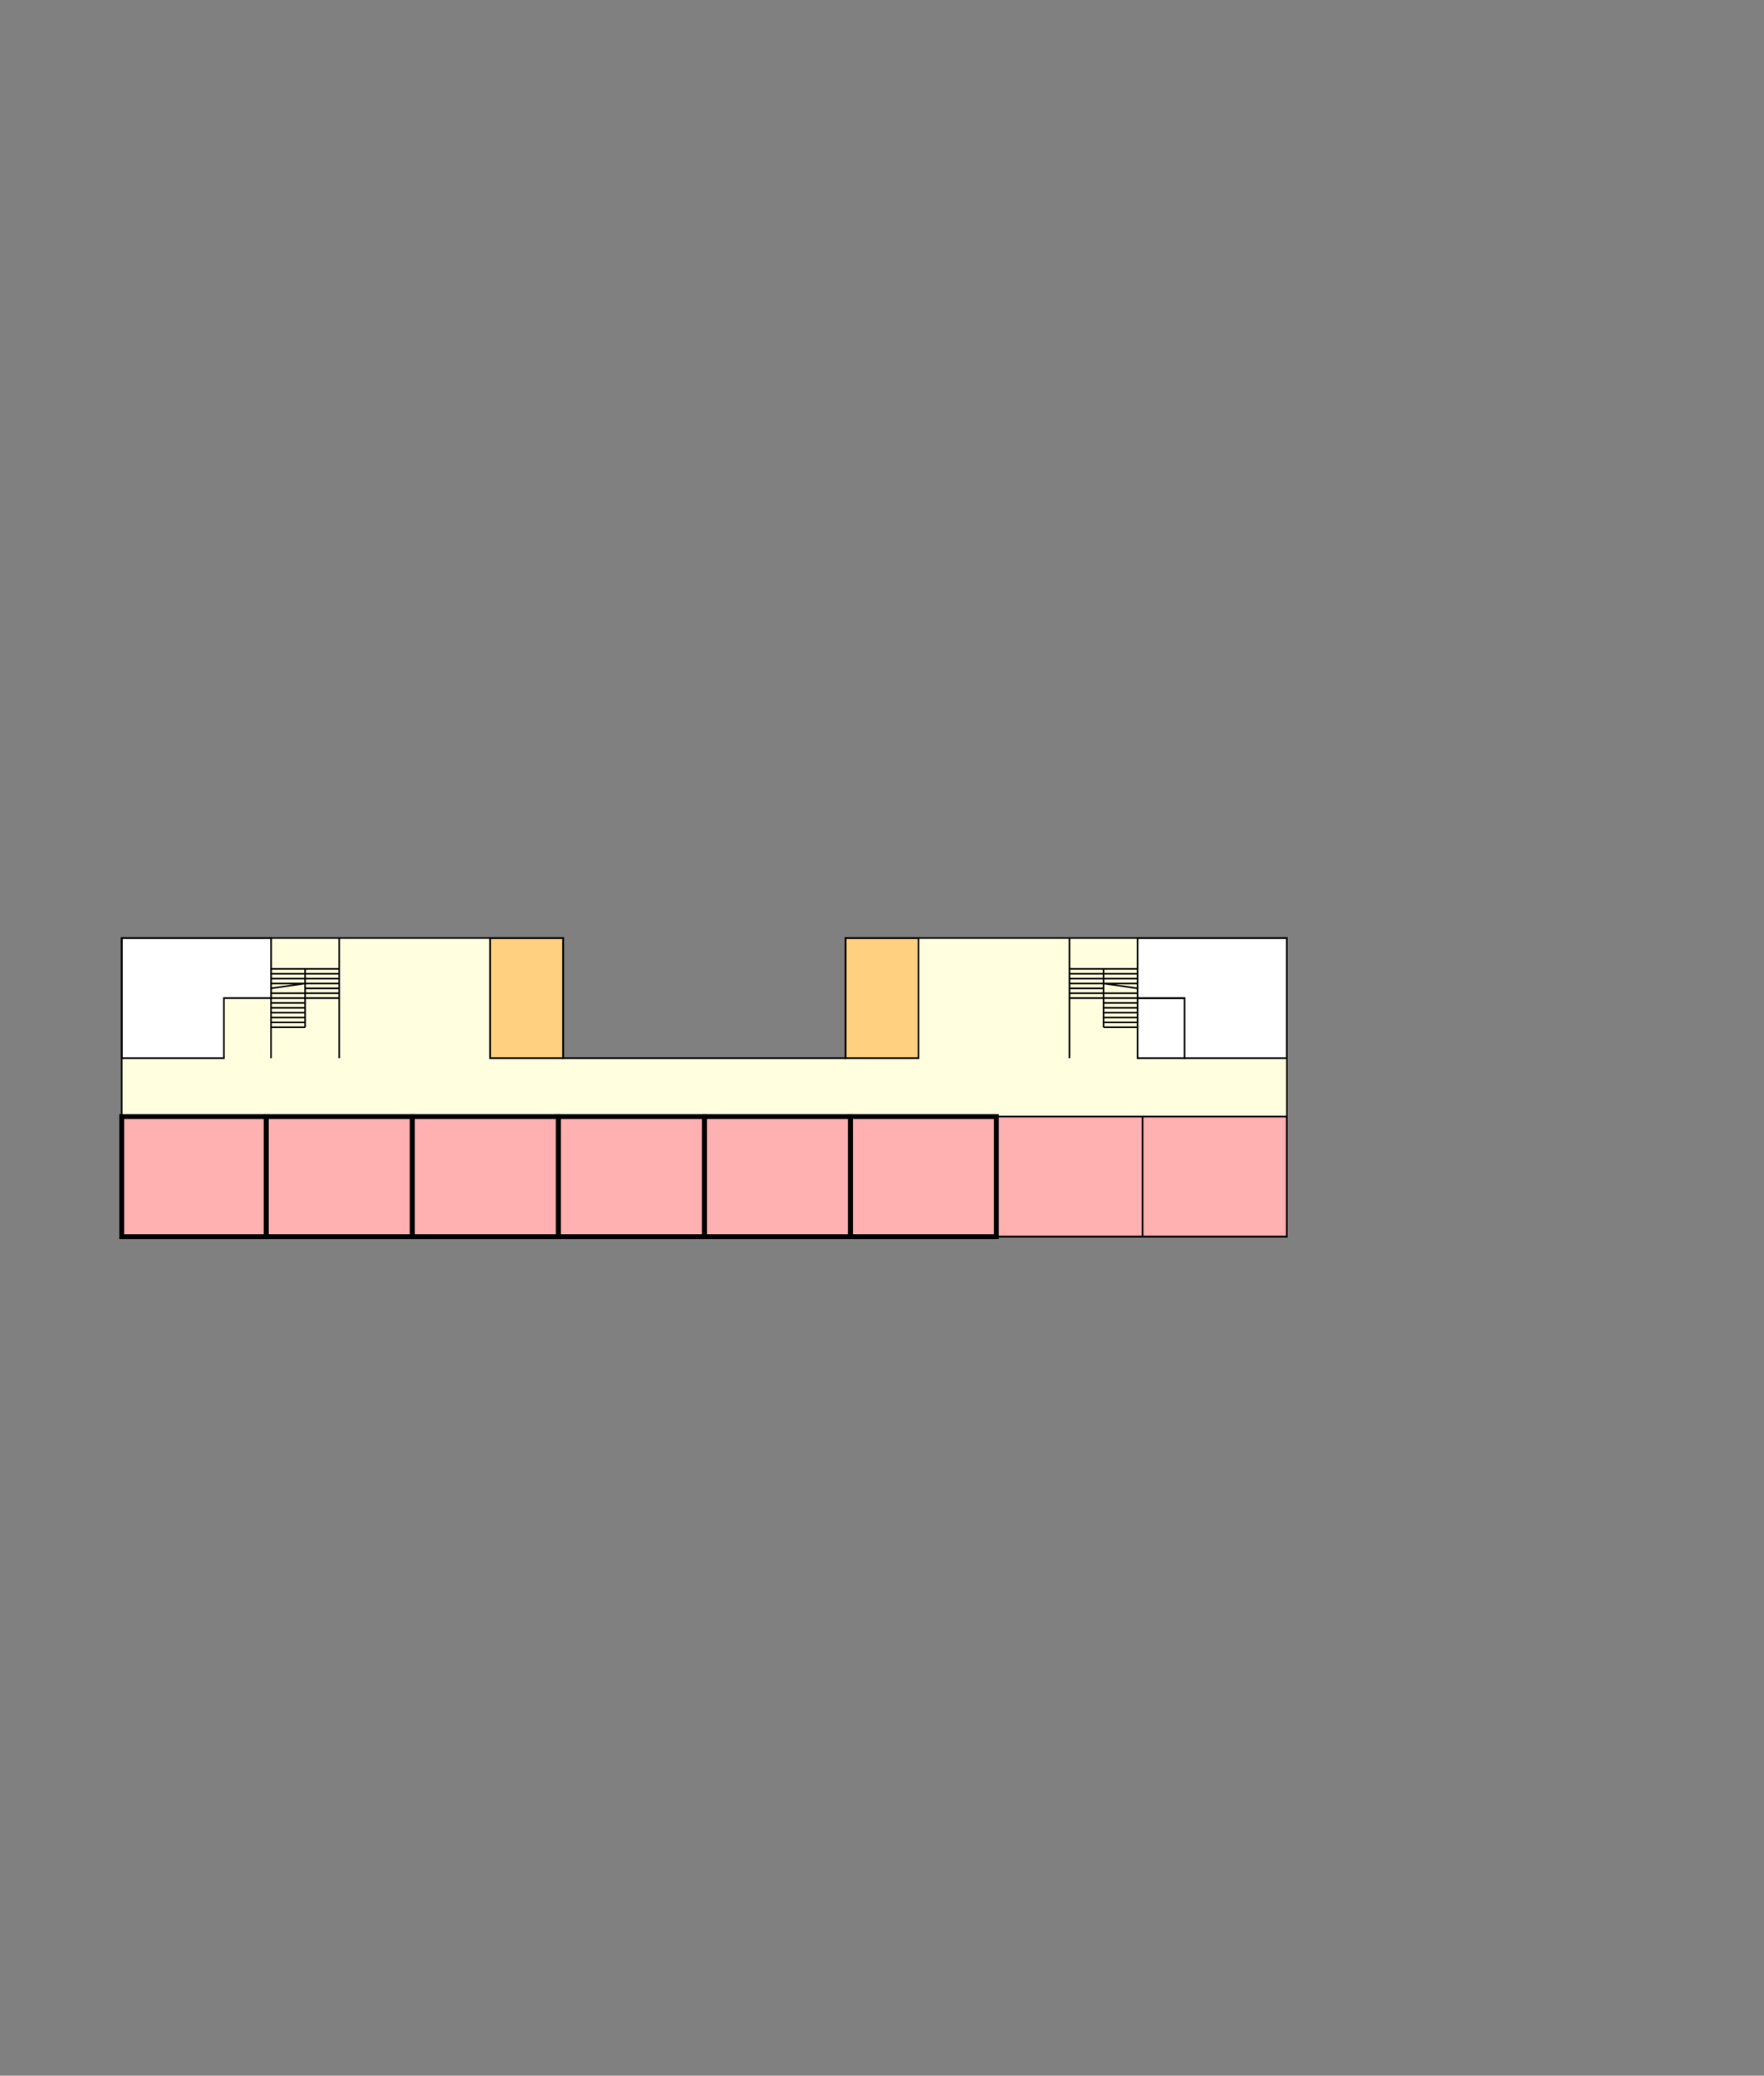 <?xml version="1.0" encoding="UTF-8" standalone="no"?>
<svg
   width="1087"
   height="1279"
   version="1.1"
   id="svg282"
   viewBox="0 0 1087 1279"
   xmlns="http://www.w3.org/2000/svg"
   xmlns:svg="http://www.w3.org/2000/svg">
  <rect x="0" y="0" width="1087" height="1279" fill="#808080" stroke="none"/>
  <defs
     id="defs1" />
  <!-- 1階 -->
  <g
     id="floor_5"
     style="display:inline">
    <g
       id="bg5">
      <!-- 5階 -->
      <path
         id="path254"
         d="M 75,578 V 762 H 344 524 793 V 578 H 521 v 74 H 347 v -74 z"
         style="fill:#ffffe0;fill-opacity:1;stroke:none" />
      <path
         fill="none"
         stroke="#000000"
         d="m 659,578 v 74 z m 42,0 v 74 z m -21,19 v 36 z m -21,0 h 42 z m 0,3 h 42 z m 0,3 h 42 z m 0,3 h 42 z m 0,3 h 21 z m 0,3 h 42 z m 0,3 h 42 z m 21,3 h 21 z m 0,3 h 21 z m 0,3 h 21 z m 0,3 h 21 z m 0,3 h 21 z m 0,3 h 21 z m 21,-24 -21,-3 z"
         id="____staircase51" />
      <path
         fill="none"
         stroke="#000000"
         d="m 167,578 v 74 z m 42,0 v 74 z m -21,19 v 36 z m -21,0 h 42 z m 0,3 h 42 z m 0,3 h 42 z m 0,3 h 42 z m 21,3 h 21 z m -21,3 h 42 z m 0,3 h 42 z m 0,3 h 21 z m 0,3 h 21 z m 0,3 h 21 z m 0,3 h 21 z m 0,3 h 21 z m 0,3 h 21 z m 0,-24 21,-3 z"
         id="____staircase52" />
      <path
         fill="#ffd080"
         stroke="#000000"
         id="____veranda11"
         d="m 302,578 v 74 h 45 v -74 z m 219,0 v 74 h 45 v -74 z" />
      <!-- EV -->
      <path
         fill="#ffffff"
         stroke="#000000"
         id="____EV51"
         d="m 701,615 v 37 h 29 v -37 z" />
      <!-- WC -->
      <path
         fill="#ffffff"
         stroke="#000000"
         id="____WC51"
         d="m 701,578 h 92 v 74 h -63 v -37 h -29 z" />
      <!-- WC -->
      <path
         fill="#ffffff"
         stroke="#000000"
         id="____WC52"
         d="m 75,578 h 92 v 37 h -29 v 37 H 75 Z" />
      <path
         fill="#ffb0b0"
         stroke="#000000"
         id="Room_S51"
         d="m 704,688 v 74 h 89 v -74 z" />
      <path
         fill="#ffb0b0"
         stroke="#000000"
         id="Room_S52"
         d="m 614,688 v 74 h 90 v -74 z" />
      <path
         fill="#ffb0b0"
         stroke="#000000"
         stroke-width="3"
         id="Room_S53"
         d="m 524,688 v 74 h 90 v -74 z" />
      <path
         fill="#ffb0b0"
         stroke="#000000"
         stroke-width="3"
         id="Room_S54"
         d="m 434,688 v 74 h 90 v -74 z" />
      <path
         fill="#ffb0b0"
         stroke="#000000"
         stroke-width="3"
         id="Room_S55"
         d="m 344,688 v 74 h 90 v -74 z" />
      <path
         fill="#ffb0b0"
         stroke="#000000"
         stroke-width="3"
         id="Room_S56"
         d="m 254,688 v 74 h 90 v -74 z" />
      <path
         fill="#ffb0b0"
         stroke="#000000"
         stroke-width="3"
         id="Room_S57"
         d="m 164,688 v 74 h 90 v -74 z" />
      <path
         fill="#ffb0b0"
         stroke="#000000"
         stroke-width="3"
         id="Room_S58"
         d="m 75,688 v 74 h 89 v -74 z" />
      <path
         fill="none"
         stroke="#000000"
         d="m 75,578 h 272 v 74 H 521 V 578 H 793 V 762 H 75 Z"
         id="____outer5" />
      <path
         id="____mostleftup5"
         fill="#000000"
         fill-opacity="0"
         d="M 0,0 V 1 L 1,0 Z" />
    </g>
  </g>
</svg>
